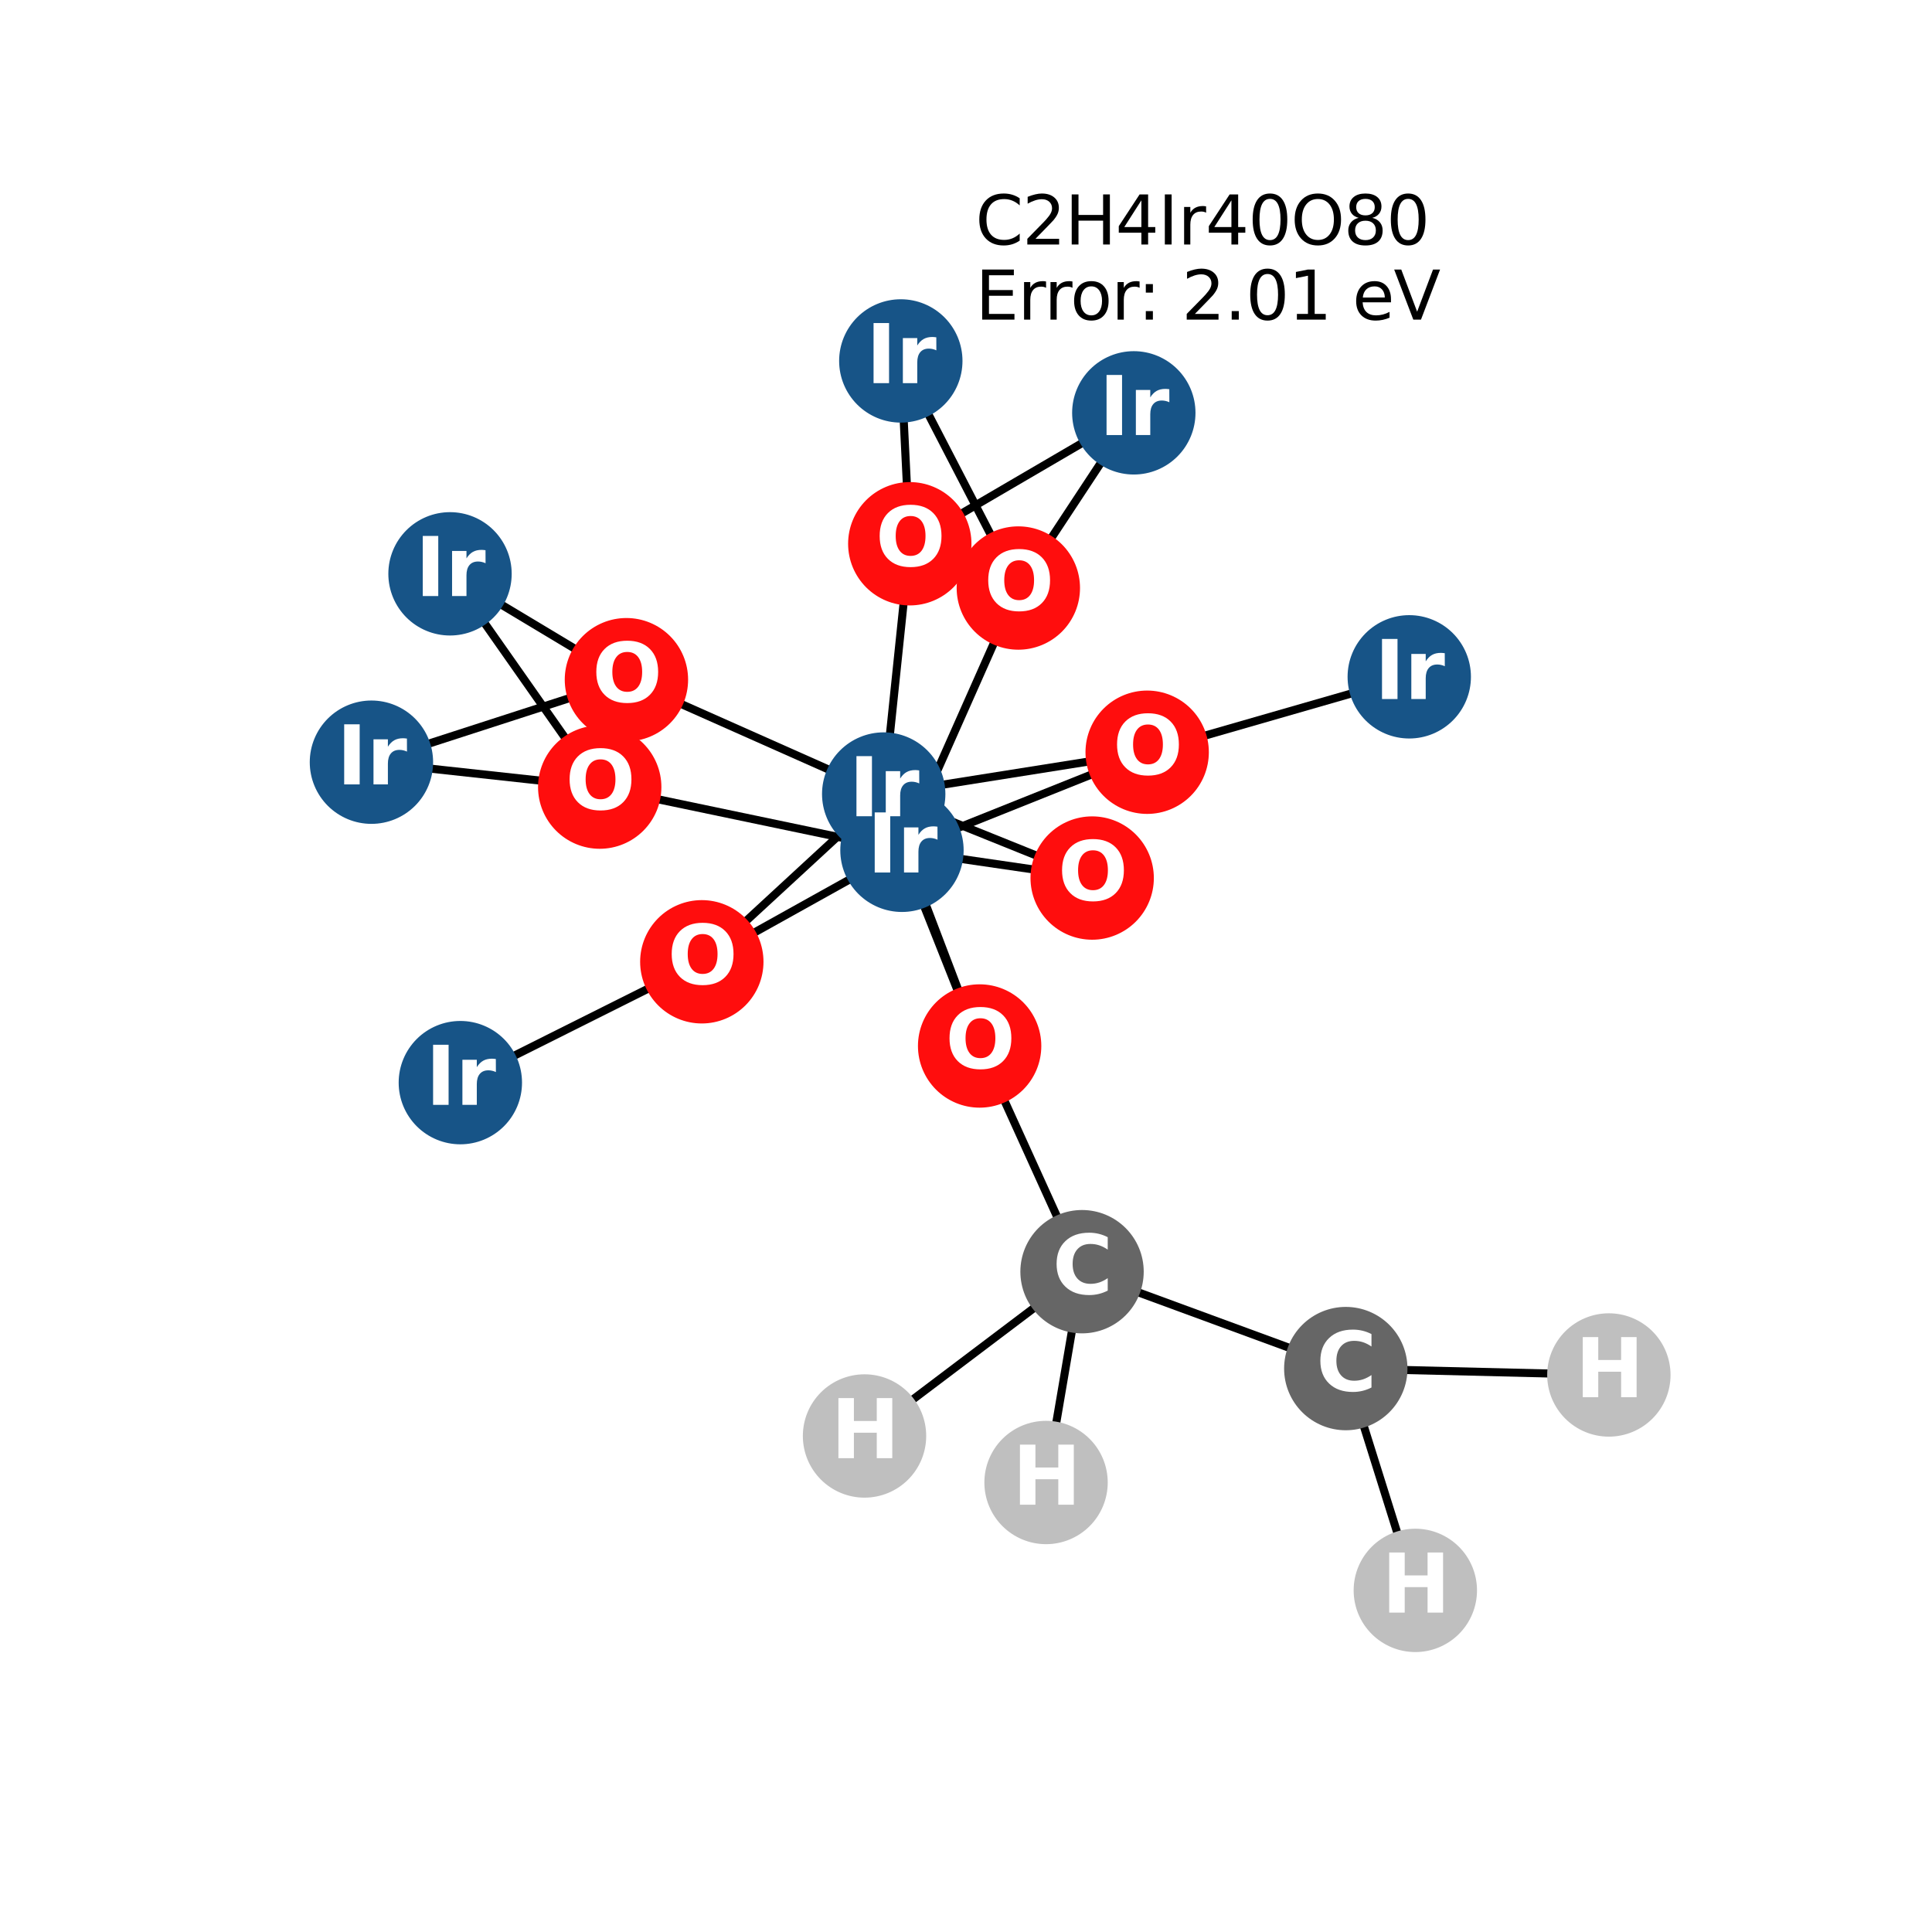 <?xml version="1.0" encoding="utf-8" standalone="no"?>
<!DOCTYPE svg PUBLIC "-//W3C//DTD SVG 1.1//EN"
  "http://www.w3.org/Graphics/SVG/1.1/DTD/svg11.dtd">
<svg xmlns:xlink="http://www.w3.org/1999/xlink" width="288pt" height="288pt" viewBox="0 0 288 288" xmlns="http://www.w3.org/2000/svg" version="1.1">
 <defs>
  <style type="text/css">*{stroke-linejoin: round; stroke-linecap: butt}</style>
 </defs>
 <g id="figure_1">
  <g id="patch_1">
   <path d="M 0 288 
L 288 288 
L 288 0 
L 0 0 
z
" style="fill: #ffffff"/>
  </g>
  <g id="axes_1">
   <g id="LineCollection_1">
    <path d="M 171.006 112.135 
L 210.076 100.893 
" clip-path="url(#p5ad5278f61)" style="fill: none; stroke: #000000; stroke-width: 1.2"/>
    <path d="M 171.006 112.135 
L 131.733 118.364 
" clip-path="url(#p5ad5278f61)" style="fill: none; stroke: #000000; stroke-width: 1.2"/>
    <path d="M 171.006 112.135 
L 134.455 126.752 
" clip-path="url(#p5ad5278f61)" style="fill: none; stroke: #000000; stroke-width: 1.2"/>
    <path d="M 169.015 61.542 
L 135.62 81.057 
" clip-path="url(#p5ad5278f61)" style="fill: none; stroke: #000000; stroke-width: 1.2"/>
    <path d="M 169.015 61.542 
L 151.802 87.656 
" clip-path="url(#p5ad5278f61)" style="fill: none; stroke: #000000; stroke-width: 1.2"/>
    <path d="M 162.808 130.889 
L 131.733 118.364 
" clip-path="url(#p5ad5278f61)" style="fill: none; stroke: #000000; stroke-width: 1.2"/>
    <path d="M 162.808 130.889 
L 134.455 126.752 
" clip-path="url(#p5ad5278f61)" style="fill: none; stroke: #000000; stroke-width: 1.2"/>
    <path d="M 67.083 85.54 
L 93.38 101.32 
" clip-path="url(#p5ad5278f61)" style="fill: none; stroke: #000000; stroke-width: 1.2"/>
    <path d="M 67.083 85.54 
L 89.4 117.333 
" clip-path="url(#p5ad5278f61)" style="fill: none; stroke: #000000; stroke-width: 1.2"/>
    <path d="M 93.38 101.32 
L 131.733 118.364 
" clip-path="url(#p5ad5278f61)" style="fill: none; stroke: #000000; stroke-width: 1.2"/>
    <path d="M 93.38 101.32 
L 55.369 113.619 
" clip-path="url(#p5ad5278f61)" style="fill: none; stroke: #000000; stroke-width: 1.2"/>
    <path d="M 131.733 118.364 
L 135.62 81.057 
" clip-path="url(#p5ad5278f61)" style="fill: none; stroke: #000000; stroke-width: 1.2"/>
    <path d="M 131.733 118.364 
L 104.618 143.373 
" clip-path="url(#p5ad5278f61)" style="fill: none; stroke: #000000; stroke-width: 1.2"/>
    <path d="M 131.733 118.364 
L 146.032 155.924 
" clip-path="url(#p5ad5278f61)" style="fill: none; stroke: #000000; stroke-width: 1.2"/>
    <path d="M 134.282 53.804 
L 135.62 81.057 
" clip-path="url(#p5ad5278f61)" style="fill: none; stroke: #000000; stroke-width: 1.2"/>
    <path d="M 134.282 53.804 
L 151.802 87.656 
" clip-path="url(#p5ad5278f61)" style="fill: none; stroke: #000000; stroke-width: 1.2"/>
    <path d="M 151.802 87.656 
L 134.455 126.752 
" clip-path="url(#p5ad5278f61)" style="fill: none; stroke: #000000; stroke-width: 1.2"/>
    <path d="M 68.623 161.387 
L 104.618 143.373 
" clip-path="url(#p5ad5278f61)" style="fill: none; stroke: #000000; stroke-width: 1.2"/>
    <path d="M 55.369 113.619 
L 89.4 117.333 
" clip-path="url(#p5ad5278f61)" style="fill: none; stroke: #000000; stroke-width: 1.2"/>
    <path d="M 134.455 126.752 
L 104.618 143.373 
" clip-path="url(#p5ad5278f61)" style="fill: none; stroke: #000000; stroke-width: 1.2"/>
    <path d="M 134.455 126.752 
L 146.032 155.924 
" clip-path="url(#p5ad5278f61)" style="fill: none; stroke: #000000; stroke-width: 1.2"/>
    <path d="M 134.455 126.752 
L 89.4 117.333 
" clip-path="url(#p5ad5278f61)" style="fill: none; stroke: #000000; stroke-width: 1.2"/>
    <path d="M 146.032 155.924 
L 161.298 189.568 
" clip-path="url(#p5ad5278f61)" style="fill: none; stroke: #000000; stroke-width: 1.2"/>
    <path d="M 161.298 189.568 
L 200.614 204.012 
" clip-path="url(#p5ad5278f61)" style="fill: none; stroke: #000000; stroke-width: 1.2"/>
    <path d="M 161.298 189.568 
L 128.873 214.059 
" clip-path="url(#p5ad5278f61)" style="fill: none; stroke: #000000; stroke-width: 1.2"/>
    <path d="M 161.298 189.568 
L 155.933 220.994 
" clip-path="url(#p5ad5278f61)" style="fill: none; stroke: #000000; stroke-width: 1.2"/>
    <path d="M 200.614 204.012 
L 210.98 237.076 
" clip-path="url(#p5ad5278f61)" style="fill: none; stroke: #000000; stroke-width: 1.2"/>
    <path d="M 200.614 204.012 
L 239.831 204.965 
" clip-path="url(#p5ad5278f61)" style="fill: none; stroke: #000000; stroke-width: 1.2"/>
   </g>
   <g id="PathCollection_1">
    <defs>
     <path id="C0_0_6d9a9434b6" d="M 0 8.944 
C 2.372 8.944 4.647 8.002 6.325 6.325 
C 8.002 4.647 8.944 2.372 8.944 -0 
C 8.944 -2.372 8.002 -4.647 6.325 -6.325 
C 4.647 -8.002 2.372 -8.944 0 -8.944 
C -2.372 -8.944 -4.647 -8.002 -6.325 -6.325 
C -8.002 -4.647 -8.944 -2.372 -8.944 0 
C -8.944 2.372 -8.002 4.647 -6.325 6.325 
C -4.647 8.002 -2.372 8.944 0 8.944 
z
"/>
    </defs>
    <g clip-path="url(#p5ad5278f61)">
     <use xlink:href="#C0_0_6d9a9434b6" x="171.006" y="112.135" style="fill: #ff0d0d; stroke: #ff0d0d; stroke-width: 0.5"/>
    </g>
    <g clip-path="url(#p5ad5278f61)">
     <use xlink:href="#C0_0_6d9a9434b6" x="169.015" y="61.542" style="fill: #175487; stroke: #175487; stroke-width: 0.5"/>
    </g>
    <g clip-path="url(#p5ad5278f61)">
     <use xlink:href="#C0_0_6d9a9434b6" x="162.808" y="130.889" style="fill: #ff0d0d; stroke: #ff0d0d; stroke-width: 0.5"/>
    </g>
    <g clip-path="url(#p5ad5278f61)">
     <use xlink:href="#C0_0_6d9a9434b6" x="210.076" y="100.893" style="fill: #175487; stroke: #175487; stroke-width: 0.5"/>
    </g>
    <g clip-path="url(#p5ad5278f61)">
     <use xlink:href="#C0_0_6d9a9434b6" x="67.083" y="85.54" style="fill: #175487; stroke: #175487; stroke-width: 0.5"/>
    </g>
    <g clip-path="url(#p5ad5278f61)">
     <use xlink:href="#C0_0_6d9a9434b6" x="93.38" y="101.32" style="fill: #ff0d0d; stroke: #ff0d0d; stroke-width: 0.5"/>
    </g>
    <g clip-path="url(#p5ad5278f61)">
     <use xlink:href="#C0_0_6d9a9434b6" x="131.733" y="118.364" style="fill: #175487; stroke: #175487; stroke-width: 0.5"/>
    </g>
    <g clip-path="url(#p5ad5278f61)">
     <use xlink:href="#C0_0_6d9a9434b6" x="134.282" y="53.804" style="fill: #175487; stroke: #175487; stroke-width: 0.5"/>
    </g>
    <g clip-path="url(#p5ad5278f61)">
     <use xlink:href="#C0_0_6d9a9434b6" x="151.802" y="87.656" style="fill: #ff0d0d; stroke: #ff0d0d; stroke-width: 0.5"/>
    </g>
    <g clip-path="url(#p5ad5278f61)">
     <use xlink:href="#C0_0_6d9a9434b6" x="68.623" y="161.387" style="fill: #175487; stroke: #175487; stroke-width: 0.5"/>
    </g>
    <g clip-path="url(#p5ad5278f61)">
     <use xlink:href="#C0_0_6d9a9434b6" x="55.369" y="113.619" style="fill: #175487; stroke: #175487; stroke-width: 0.5"/>
    </g>
    <g clip-path="url(#p5ad5278f61)">
     <use xlink:href="#C0_0_6d9a9434b6" x="134.455" y="126.752" style="fill: #175487; stroke: #175487; stroke-width: 0.5"/>
    </g>
    <g clip-path="url(#p5ad5278f61)">
     <use xlink:href="#C0_0_6d9a9434b6" x="104.618" y="143.373" style="fill: #ff0d0d; stroke: #ff0d0d; stroke-width: 0.5"/>
    </g>
    <g clip-path="url(#p5ad5278f61)">
     <use xlink:href="#C0_0_6d9a9434b6" x="146.032" y="155.924" style="fill: #ff0d0d; stroke: #ff0d0d; stroke-width: 0.5"/>
    </g>
    <g clip-path="url(#p5ad5278f61)">
     <use xlink:href="#C0_0_6d9a9434b6" x="135.62" y="81.057" style="fill: #ff0d0d; stroke: #ff0d0d; stroke-width: 0.5"/>
    </g>
    <g clip-path="url(#p5ad5278f61)">
     <use xlink:href="#C0_0_6d9a9434b6" x="89.4" y="117.333" style="fill: #ff0d0d; stroke: #ff0d0d; stroke-width: 0.5"/>
    </g>
    <g clip-path="url(#p5ad5278f61)">
     <use xlink:href="#C0_0_6d9a9434b6" x="161.298" y="189.568" style="fill: #666666; stroke: #666666; stroke-width: 0.5"/>
    </g>
    <g clip-path="url(#p5ad5278f61)">
     <use xlink:href="#C0_0_6d9a9434b6" x="200.614" y="204.012" style="fill: #666666; stroke: #666666; stroke-width: 0.5"/>
    </g>
    <g clip-path="url(#p5ad5278f61)">
     <use xlink:href="#C0_0_6d9a9434b6" x="128.873" y="214.059" style="fill: #bfbfbf; stroke: #bfbfbf; stroke-width: 0.5"/>
    </g>
    <g clip-path="url(#p5ad5278f61)">
     <use xlink:href="#C0_0_6d9a9434b6" x="155.933" y="220.994" style="fill: #bfbfbf; stroke: #bfbfbf; stroke-width: 0.5"/>
    </g>
    <g clip-path="url(#p5ad5278f61)">
     <use xlink:href="#C0_0_6d9a9434b6" x="210.98" y="237.076" style="fill: #bfbfbf; stroke: #bfbfbf; stroke-width: 0.5"/>
    </g>
    <g clip-path="url(#p5ad5278f61)">
     <use xlink:href="#C0_0_6d9a9434b6" x="239.831" y="204.965" style="fill: #bfbfbf; stroke: #bfbfbf; stroke-width: 0.5"/>
    </g>
   </g>
   <g id="text_1">
    <g clip-path="url(#p5ad5278f61)">
     <!-- O -->
     <g style="fill: #ffffff" transform="translate(165.905 115.446) scale(0.12 -0.12)">
      <defs>
       <path id="DejaVuSans-Bold-4f" d="M 2719 3878 
Q 2169 3878 1866 3472 
Q 1563 3066 1563 2328 
Q 1563 1594 1866 1187 
Q 2169 781 2719 781 
Q 3272 781 3575 1187 
Q 3878 1594 3878 2328 
Q 3878 3066 3575 3472 
Q 3272 3878 2719 3878 
z
M 2719 4750 
Q 3844 4750 4481 4106 
Q 5119 3463 5119 2328 
Q 5119 1197 4481 553 
Q 3844 -91 2719 -91 
Q 1597 -91 958 553 
Q 319 1197 319 2328 
Q 319 3463 958 4106 
Q 1597 4750 2719 4750 
z
" transform="scale(0.016)"/>
      </defs>
      <use xlink:href="#DejaVuSans-Bold-4f"/>
     </g>
    </g>
   </g>
   <g id="text_2">
    <g clip-path="url(#p5ad5278f61)">
     <!-- Ir -->
     <g style="fill: #ffffff" transform="translate(163.824 64.853) scale(0.12 -0.12)">
      <defs>
       <path id="DejaVuSans-Bold-49" d="M 588 4666 
L 1791 4666 
L 1791 0 
L 588 0 
L 588 4666 
z
" transform="scale(0.016)"/>
       <path id="DejaVuSans-Bold-72" d="M 3138 2547 
Q 2991 2616 2845 2648 
Q 2700 2681 2553 2681 
Q 2122 2681 1889 2404 
Q 1656 2128 1656 1613 
L 1656 0 
L 538 0 
L 538 3500 
L 1656 3500 
L 1656 2925 
Q 1872 3269 2151 3426 
Q 2431 3584 2822 3584 
Q 2878 3584 2943 3579 
Q 3009 3575 3134 3559 
L 3138 2547 
z
" transform="scale(0.016)"/>
      </defs>
      <use xlink:href="#DejaVuSans-Bold-49"/>
      <use xlink:href="#DejaVuSans-Bold-72" transform="translate(37.207 0)"/>
     </g>
    </g>
   </g>
   <g id="text_3">
    <g clip-path="url(#p5ad5278f61)">
     <!-- O -->
     <g style="fill: #ffffff" transform="translate(157.707 134.2) scale(0.12 -0.12)">
      <use xlink:href="#DejaVuSans-Bold-4f"/>
     </g>
    </g>
   </g>
   <g id="text_4">
    <g clip-path="url(#p5ad5278f61)">
     <!-- Ir -->
     <g style="fill: #ffffff" transform="translate(204.885 104.204) scale(0.12 -0.12)">
      <use xlink:href="#DejaVuSans-Bold-49"/>
      <use xlink:href="#DejaVuSans-Bold-72" transform="translate(37.207 0)"/>
     </g>
    </g>
   </g>
   <g id="text_5">
    <g clip-path="url(#p5ad5278f61)">
     <!-- Ir -->
     <g style="fill: #ffffff" transform="translate(61.892 88.851) scale(0.12 -0.12)">
      <use xlink:href="#DejaVuSans-Bold-49"/>
      <use xlink:href="#DejaVuSans-Bold-72" transform="translate(37.207 0)"/>
     </g>
    </g>
   </g>
   <g id="text_6">
    <g clip-path="url(#p5ad5278f61)">
     <!-- O -->
     <g style="fill: #ffffff" transform="translate(88.279 104.632) scale(0.12 -0.12)">
      <use xlink:href="#DejaVuSans-Bold-4f"/>
     </g>
    </g>
   </g>
   <g id="text_7">
    <g clip-path="url(#p5ad5278f61)">
     <!-- Ir -->
     <g style="fill: #ffffff" transform="translate(126.542 121.675) scale(0.12 -0.12)">
      <use xlink:href="#DejaVuSans-Bold-49"/>
      <use xlink:href="#DejaVuSans-Bold-72" transform="translate(37.207 0)"/>
     </g>
    </g>
   </g>
   <g id="text_8">
    <g clip-path="url(#p5ad5278f61)">
     <!-- Ir -->
     <g style="fill: #ffffff" transform="translate(129.091 57.115) scale(0.12 -0.12)">
      <use xlink:href="#DejaVuSans-Bold-49"/>
      <use xlink:href="#DejaVuSans-Bold-72" transform="translate(37.207 0)"/>
     </g>
    </g>
   </g>
   <g id="text_9">
    <g clip-path="url(#p5ad5278f61)">
     <!-- O -->
     <g style="fill: #ffffff" transform="translate(146.701 90.968) scale(0.12 -0.12)">
      <use xlink:href="#DejaVuSans-Bold-4f"/>
     </g>
    </g>
   </g>
   <g id="text_10">
    <g clip-path="url(#p5ad5278f61)">
     <!-- Ir -->
     <g style="fill: #ffffff" transform="translate(63.432 164.699) scale(0.12 -0.12)">
      <use xlink:href="#DejaVuSans-Bold-49"/>
      <use xlink:href="#DejaVuSans-Bold-72" transform="translate(37.207 0)"/>
     </g>
    </g>
   </g>
   <g id="text_11">
    <g clip-path="url(#p5ad5278f61)">
     <!-- Ir -->
     <g style="fill: #ffffff" transform="translate(50.178 116.93) scale(0.12 -0.12)">
      <use xlink:href="#DejaVuSans-Bold-49"/>
      <use xlink:href="#DejaVuSans-Bold-72" transform="translate(37.207 0)"/>
     </g>
    </g>
   </g>
   <g id="text_12">
    <g clip-path="url(#p5ad5278f61)">
     <!-- Ir -->
     <g style="fill: #ffffff" transform="translate(129.264 130.064) scale(0.12 -0.12)">
      <use xlink:href="#DejaVuSans-Bold-49"/>
      <use xlink:href="#DejaVuSans-Bold-72" transform="translate(37.207 0)"/>
     </g>
    </g>
   </g>
   <g id="text_13">
    <g clip-path="url(#p5ad5278f61)">
     <!-- O -->
     <g style="fill: #ffffff" transform="translate(99.517 146.684) scale(0.12 -0.12)">
      <use xlink:href="#DejaVuSans-Bold-4f"/>
     </g>
    </g>
   </g>
   <g id="text_14">
    <g clip-path="url(#p5ad5278f61)">
     <!-- O -->
     <g style="fill: #ffffff" transform="translate(140.931 159.236) scale(0.12 -0.12)">
      <use xlink:href="#DejaVuSans-Bold-4f"/>
     </g>
    </g>
   </g>
   <g id="text_15">
    <g clip-path="url(#p5ad5278f61)">
     <!-- O -->
     <g style="fill: #ffffff" transform="translate(130.519 84.368) scale(0.12 -0.12)">
      <use xlink:href="#DejaVuSans-Bold-4f"/>
     </g>
    </g>
   </g>
   <g id="text_16">
    <g clip-path="url(#p5ad5278f61)">
     <!-- O -->
     <g style="fill: #ffffff" transform="translate(84.299 120.644) scale(0.12 -0.12)">
      <use xlink:href="#DejaVuSans-Bold-4f"/>
     </g>
    </g>
   </g>
   <g id="text_17">
    <g clip-path="url(#p5ad5278f61)">
     <!-- C -->
     <g style="fill: #ffffff" transform="translate(156.894 192.879) scale(0.12 -0.12)">
      <defs>
       <path id="DejaVuSans-Bold-43" d="M 4288 256 
Q 3956 84 3597 -3 
Q 3238 -91 2847 -91 
Q 1681 -91 1000 561 
Q 319 1213 319 2328 
Q 319 3447 1000 4098 
Q 1681 4750 2847 4750 
Q 3238 4750 3597 4662 
Q 3956 4575 4288 4403 
L 4288 3438 
Q 3953 3666 3628 3772 
Q 3303 3878 2944 3878 
Q 2300 3878 1931 3465 
Q 1563 3053 1563 2328 
Q 1563 1606 1931 1193 
Q 2300 781 2944 781 
Q 3303 781 3628 887 
Q 3953 994 4288 1222 
L 4288 256 
z
" transform="scale(0.016)"/>
      </defs>
      <use xlink:href="#DejaVuSans-Bold-43"/>
     </g>
    </g>
   </g>
   <g id="text_18">
    <g clip-path="url(#p5ad5278f61)">
     <!-- C -->
     <g style="fill: #ffffff" transform="translate(196.211 207.323) scale(0.12 -0.12)">
      <use xlink:href="#DejaVuSans-Bold-43"/>
     </g>
    </g>
   </g>
   <g id="text_19">
    <g clip-path="url(#p5ad5278f61)">
     <!-- H -->
     <g style="fill: #ffffff" transform="translate(123.852 217.37) scale(0.12 -0.12)">
      <defs>
       <path id="DejaVuSans-Bold-48" d="M 588 4666 
L 1791 4666 
L 1791 2888 
L 3566 2888 
L 3566 4666 
L 4769 4666 
L 4769 0 
L 3566 0 
L 3566 1978 
L 1791 1978 
L 1791 0 
L 588 0 
L 588 4666 
z
" transform="scale(0.016)"/>
      </defs>
      <use xlink:href="#DejaVuSans-Bold-48"/>
     </g>
    </g>
   </g>
   <g id="text_20">
    <g clip-path="url(#p5ad5278f61)">
     <!-- H -->
     <g style="fill: #ffffff" transform="translate(150.911 224.305) scale(0.12 -0.12)">
      <use xlink:href="#DejaVuSans-Bold-48"/>
     </g>
    </g>
   </g>
   <g id="text_21">
    <g clip-path="url(#p5ad5278f61)">
     <!-- H -->
     <g style="fill: #ffffff" transform="translate(205.959 240.388) scale(0.12 -0.12)">
      <use xlink:href="#DejaVuSans-Bold-48"/>
     </g>
    </g>
   </g>
   <g id="text_22">
    <g clip-path="url(#p5ad5278f61)">
     <!-- H -->
     <g style="fill: #ffffff" transform="translate(234.81 208.277) scale(0.12 -0.12)">
      <use xlink:href="#DejaVuSans-Bold-48"/>
     </g>
    </g>
   </g>
   <g id="text_23">
    <!-- C2H4Ir40O80 -->
    <g transform="translate(145.409 36.447) scale(0.1 -0.1)">
     <defs>
      <path id="DejaVuSans-43" d="M 4122 4306 
L 4122 3641 
Q 3803 3938 3442 4084 
Q 3081 4231 2675 4231 
Q 1875 4231 1450 3742 
Q 1025 3253 1025 2328 
Q 1025 1406 1450 917 
Q 1875 428 2675 428 
Q 3081 428 3442 575 
Q 3803 722 4122 1019 
L 4122 359 
Q 3791 134 3420 21 
Q 3050 -91 2638 -91 
Q 1578 -91 968 557 
Q 359 1206 359 2328 
Q 359 3453 968 4101 
Q 1578 4750 2638 4750 
Q 3056 4750 3426 4639 
Q 3797 4528 4122 4306 
z
" transform="scale(0.016)"/>
      <path id="DejaVuSans-32" d="M 1228 531 
L 3431 531 
L 3431 0 
L 469 0 
L 469 531 
Q 828 903 1448 1529 
Q 2069 2156 2228 2338 
Q 2531 2678 2651 2914 
Q 2772 3150 2772 3378 
Q 2772 3750 2511 3984 
Q 2250 4219 1831 4219 
Q 1534 4219 1204 4116 
Q 875 4013 500 3803 
L 500 4441 
Q 881 4594 1212 4672 
Q 1544 4750 1819 4750 
Q 2544 4750 2975 4387 
Q 3406 4025 3406 3419 
Q 3406 3131 3298 2873 
Q 3191 2616 2906 2266 
Q 2828 2175 2409 1742 
Q 1991 1309 1228 531 
z
" transform="scale(0.016)"/>
      <path id="DejaVuSans-48" d="M 628 4666 
L 1259 4666 
L 1259 2753 
L 3553 2753 
L 3553 4666 
L 4184 4666 
L 4184 0 
L 3553 0 
L 3553 2222 
L 1259 2222 
L 1259 0 
L 628 0 
L 628 4666 
z
" transform="scale(0.016)"/>
      <path id="DejaVuSans-34" d="M 2419 4116 
L 825 1625 
L 2419 1625 
L 2419 4116 
z
M 2253 4666 
L 3047 4666 
L 3047 1625 
L 3713 1625 
L 3713 1100 
L 3047 1100 
L 3047 0 
L 2419 0 
L 2419 1100 
L 313 1100 
L 313 1709 
L 2253 4666 
z
" transform="scale(0.016)"/>
      <path id="DejaVuSans-49" d="M 628 4666 
L 1259 4666 
L 1259 0 
L 628 0 
L 628 4666 
z
" transform="scale(0.016)"/>
      <path id="DejaVuSans-72" d="M 2631 2963 
Q 2534 3019 2420 3045 
Q 2306 3072 2169 3072 
Q 1681 3072 1420 2755 
Q 1159 2438 1159 1844 
L 1159 0 
L 581 0 
L 581 3500 
L 1159 3500 
L 1159 2956 
Q 1341 3275 1631 3429 
Q 1922 3584 2338 3584 
Q 2397 3584 2469 3576 
Q 2541 3569 2628 3553 
L 2631 2963 
z
" transform="scale(0.016)"/>
      <path id="DejaVuSans-30" d="M 2034 4250 
Q 1547 4250 1301 3770 
Q 1056 3291 1056 2328 
Q 1056 1369 1301 889 
Q 1547 409 2034 409 
Q 2525 409 2770 889 
Q 3016 1369 3016 2328 
Q 3016 3291 2770 3770 
Q 2525 4250 2034 4250 
z
M 2034 4750 
Q 2819 4750 3233 4129 
Q 3647 3509 3647 2328 
Q 3647 1150 3233 529 
Q 2819 -91 2034 -91 
Q 1250 -91 836 529 
Q 422 1150 422 2328 
Q 422 3509 836 4129 
Q 1250 4750 2034 4750 
z
" transform="scale(0.016)"/>
      <path id="DejaVuSans-4f" d="M 2522 4238 
Q 1834 4238 1429 3725 
Q 1025 3213 1025 2328 
Q 1025 1447 1429 934 
Q 1834 422 2522 422 
Q 3209 422 3611 934 
Q 4013 1447 4013 2328 
Q 4013 3213 3611 3725 
Q 3209 4238 2522 4238 
z
M 2522 4750 
Q 3503 4750 4090 4092 
Q 4678 3434 4678 2328 
Q 4678 1225 4090 567 
Q 3503 -91 2522 -91 
Q 1538 -91 948 565 
Q 359 1222 359 2328 
Q 359 3434 948 4092 
Q 1538 4750 2522 4750 
z
" transform="scale(0.016)"/>
      <path id="DejaVuSans-38" d="M 2034 2216 
Q 1584 2216 1326 1975 
Q 1069 1734 1069 1313 
Q 1069 891 1326 650 
Q 1584 409 2034 409 
Q 2484 409 2743 651 
Q 3003 894 3003 1313 
Q 3003 1734 2745 1975 
Q 2488 2216 2034 2216 
z
M 1403 2484 
Q 997 2584 770 2862 
Q 544 3141 544 3541 
Q 544 4100 942 4425 
Q 1341 4750 2034 4750 
Q 2731 4750 3128 4425 
Q 3525 4100 3525 3541 
Q 3525 3141 3298 2862 
Q 3072 2584 2669 2484 
Q 3125 2378 3379 2068 
Q 3634 1759 3634 1313 
Q 3634 634 3220 271 
Q 2806 -91 2034 -91 
Q 1263 -91 848 271 
Q 434 634 434 1313 
Q 434 1759 690 2068 
Q 947 2378 1403 2484 
z
M 1172 3481 
Q 1172 3119 1398 2916 
Q 1625 2713 2034 2713 
Q 2441 2713 2670 2916 
Q 2900 3119 2900 3481 
Q 2900 3844 2670 4047 
Q 2441 4250 2034 4250 
Q 1625 4250 1398 4047 
Q 1172 3844 1172 3481 
z
" transform="scale(0.016)"/>
     </defs>
     <use xlink:href="#DejaVuSans-43"/>
     <use xlink:href="#DejaVuSans-32" transform="translate(69.824 0)"/>
     <use xlink:href="#DejaVuSans-48" transform="translate(133.447 0)"/>
     <use xlink:href="#DejaVuSans-34" transform="translate(208.643 0)"/>
     <use xlink:href="#DejaVuSans-49" transform="translate(272.266 0)"/>
     <use xlink:href="#DejaVuSans-72" transform="translate(301.758 0)"/>
     <use xlink:href="#DejaVuSans-34" transform="translate(342.871 0)"/>
     <use xlink:href="#DejaVuSans-30" transform="translate(406.494 0)"/>
     <use xlink:href="#DejaVuSans-4f" transform="translate(470.117 0)"/>
     <use xlink:href="#DejaVuSans-38" transform="translate(548.828 0)"/>
     <use xlink:href="#DejaVuSans-30" transform="translate(612.451 0)"/>
    </g>
    <!-- Error: 2.01 eV -->
    <g transform="translate(145.409 47.645) scale(0.1 -0.1)">
     <defs>
      <path id="DejaVuSans-45" d="M 628 4666 
L 3578 4666 
L 3578 4134 
L 1259 4134 
L 1259 2753 
L 3481 2753 
L 3481 2222 
L 1259 2222 
L 1259 531 
L 3634 531 
L 3634 0 
L 628 0 
L 628 4666 
z
" transform="scale(0.016)"/>
      <path id="DejaVuSans-6f" d="M 1959 3097 
Q 1497 3097 1228 2736 
Q 959 2375 959 1747 
Q 959 1119 1226 758 
Q 1494 397 1959 397 
Q 2419 397 2687 759 
Q 2956 1122 2956 1747 
Q 2956 2369 2687 2733 
Q 2419 3097 1959 3097 
z
M 1959 3584 
Q 2709 3584 3137 3096 
Q 3566 2609 3566 1747 
Q 3566 888 3137 398 
Q 2709 -91 1959 -91 
Q 1206 -91 779 398 
Q 353 888 353 1747 
Q 353 2609 779 3096 
Q 1206 3584 1959 3584 
z
" transform="scale(0.016)"/>
      <path id="DejaVuSans-3a" d="M 750 794 
L 1409 794 
L 1409 0 
L 750 0 
L 750 794 
z
M 750 3309 
L 1409 3309 
L 1409 2516 
L 750 2516 
L 750 3309 
z
" transform="scale(0.016)"/>
      <path id="DejaVuSans-20" transform="scale(0.016)"/>
      <path id="DejaVuSans-2e" d="M 684 794 
L 1344 794 
L 1344 0 
L 684 0 
L 684 794 
z
" transform="scale(0.016)"/>
      <path id="DejaVuSans-31" d="M 794 531 
L 1825 531 
L 1825 4091 
L 703 3866 
L 703 4441 
L 1819 4666 
L 2450 4666 
L 2450 531 
L 3481 531 
L 3481 0 
L 794 0 
L 794 531 
z
" transform="scale(0.016)"/>
      <path id="DejaVuSans-65" d="M 3597 1894 
L 3597 1613 
L 953 1613 
Q 991 1019 1311 708 
Q 1631 397 2203 397 
Q 2534 397 2845 478 
Q 3156 559 3463 722 
L 3463 178 
Q 3153 47 2828 -22 
Q 2503 -91 2169 -91 
Q 1331 -91 842 396 
Q 353 884 353 1716 
Q 353 2575 817 3079 
Q 1281 3584 2069 3584 
Q 2775 3584 3186 3129 
Q 3597 2675 3597 1894 
z
M 3022 2063 
Q 3016 2534 2758 2815 
Q 2500 3097 2075 3097 
Q 1594 3097 1305 2825 
Q 1016 2553 972 2059 
L 3022 2063 
z
" transform="scale(0.016)"/>
      <path id="DejaVuSans-56" d="M 1831 0 
L 50 4666 
L 709 4666 
L 2188 738 
L 3669 4666 
L 4325 4666 
L 2547 0 
L 1831 0 
z
" transform="scale(0.016)"/>
     </defs>
     <use xlink:href="#DejaVuSans-45"/>
     <use xlink:href="#DejaVuSans-72" transform="translate(63.184 0)"/>
     <use xlink:href="#DejaVuSans-72" transform="translate(102.547 0)"/>
     <use xlink:href="#DejaVuSans-6f" transform="translate(141.41 0)"/>
     <use xlink:href="#DejaVuSans-72" transform="translate(202.592 0)"/>
     <use xlink:href="#DejaVuSans-3a" transform="translate(241.955 0)"/>
     <use xlink:href="#DejaVuSans-20" transform="translate(275.646 0)"/>
     <use xlink:href="#DejaVuSans-32" transform="translate(307.434 0)"/>
     <use xlink:href="#DejaVuSans-2e" transform="translate(371.057 0)"/>
     <use xlink:href="#DejaVuSans-30" transform="translate(402.844 0)"/>
     <use xlink:href="#DejaVuSans-31" transform="translate(466.467 0)"/>
     <use xlink:href="#DejaVuSans-20" transform="translate(530.09 0)"/>
     <use xlink:href="#DejaVuSans-65" transform="translate(561.877 0)"/>
     <use xlink:href="#DejaVuSans-56" transform="translate(623.4 0)"/>
    </g>
   </g>
  </g>
 </g>
 <defs>
  <clipPath id="p5ad5278f61">
   <rect x="36" y="34.56" width="223.2" height="221.76"/>
  </clipPath>
 </defs>
</svg>

